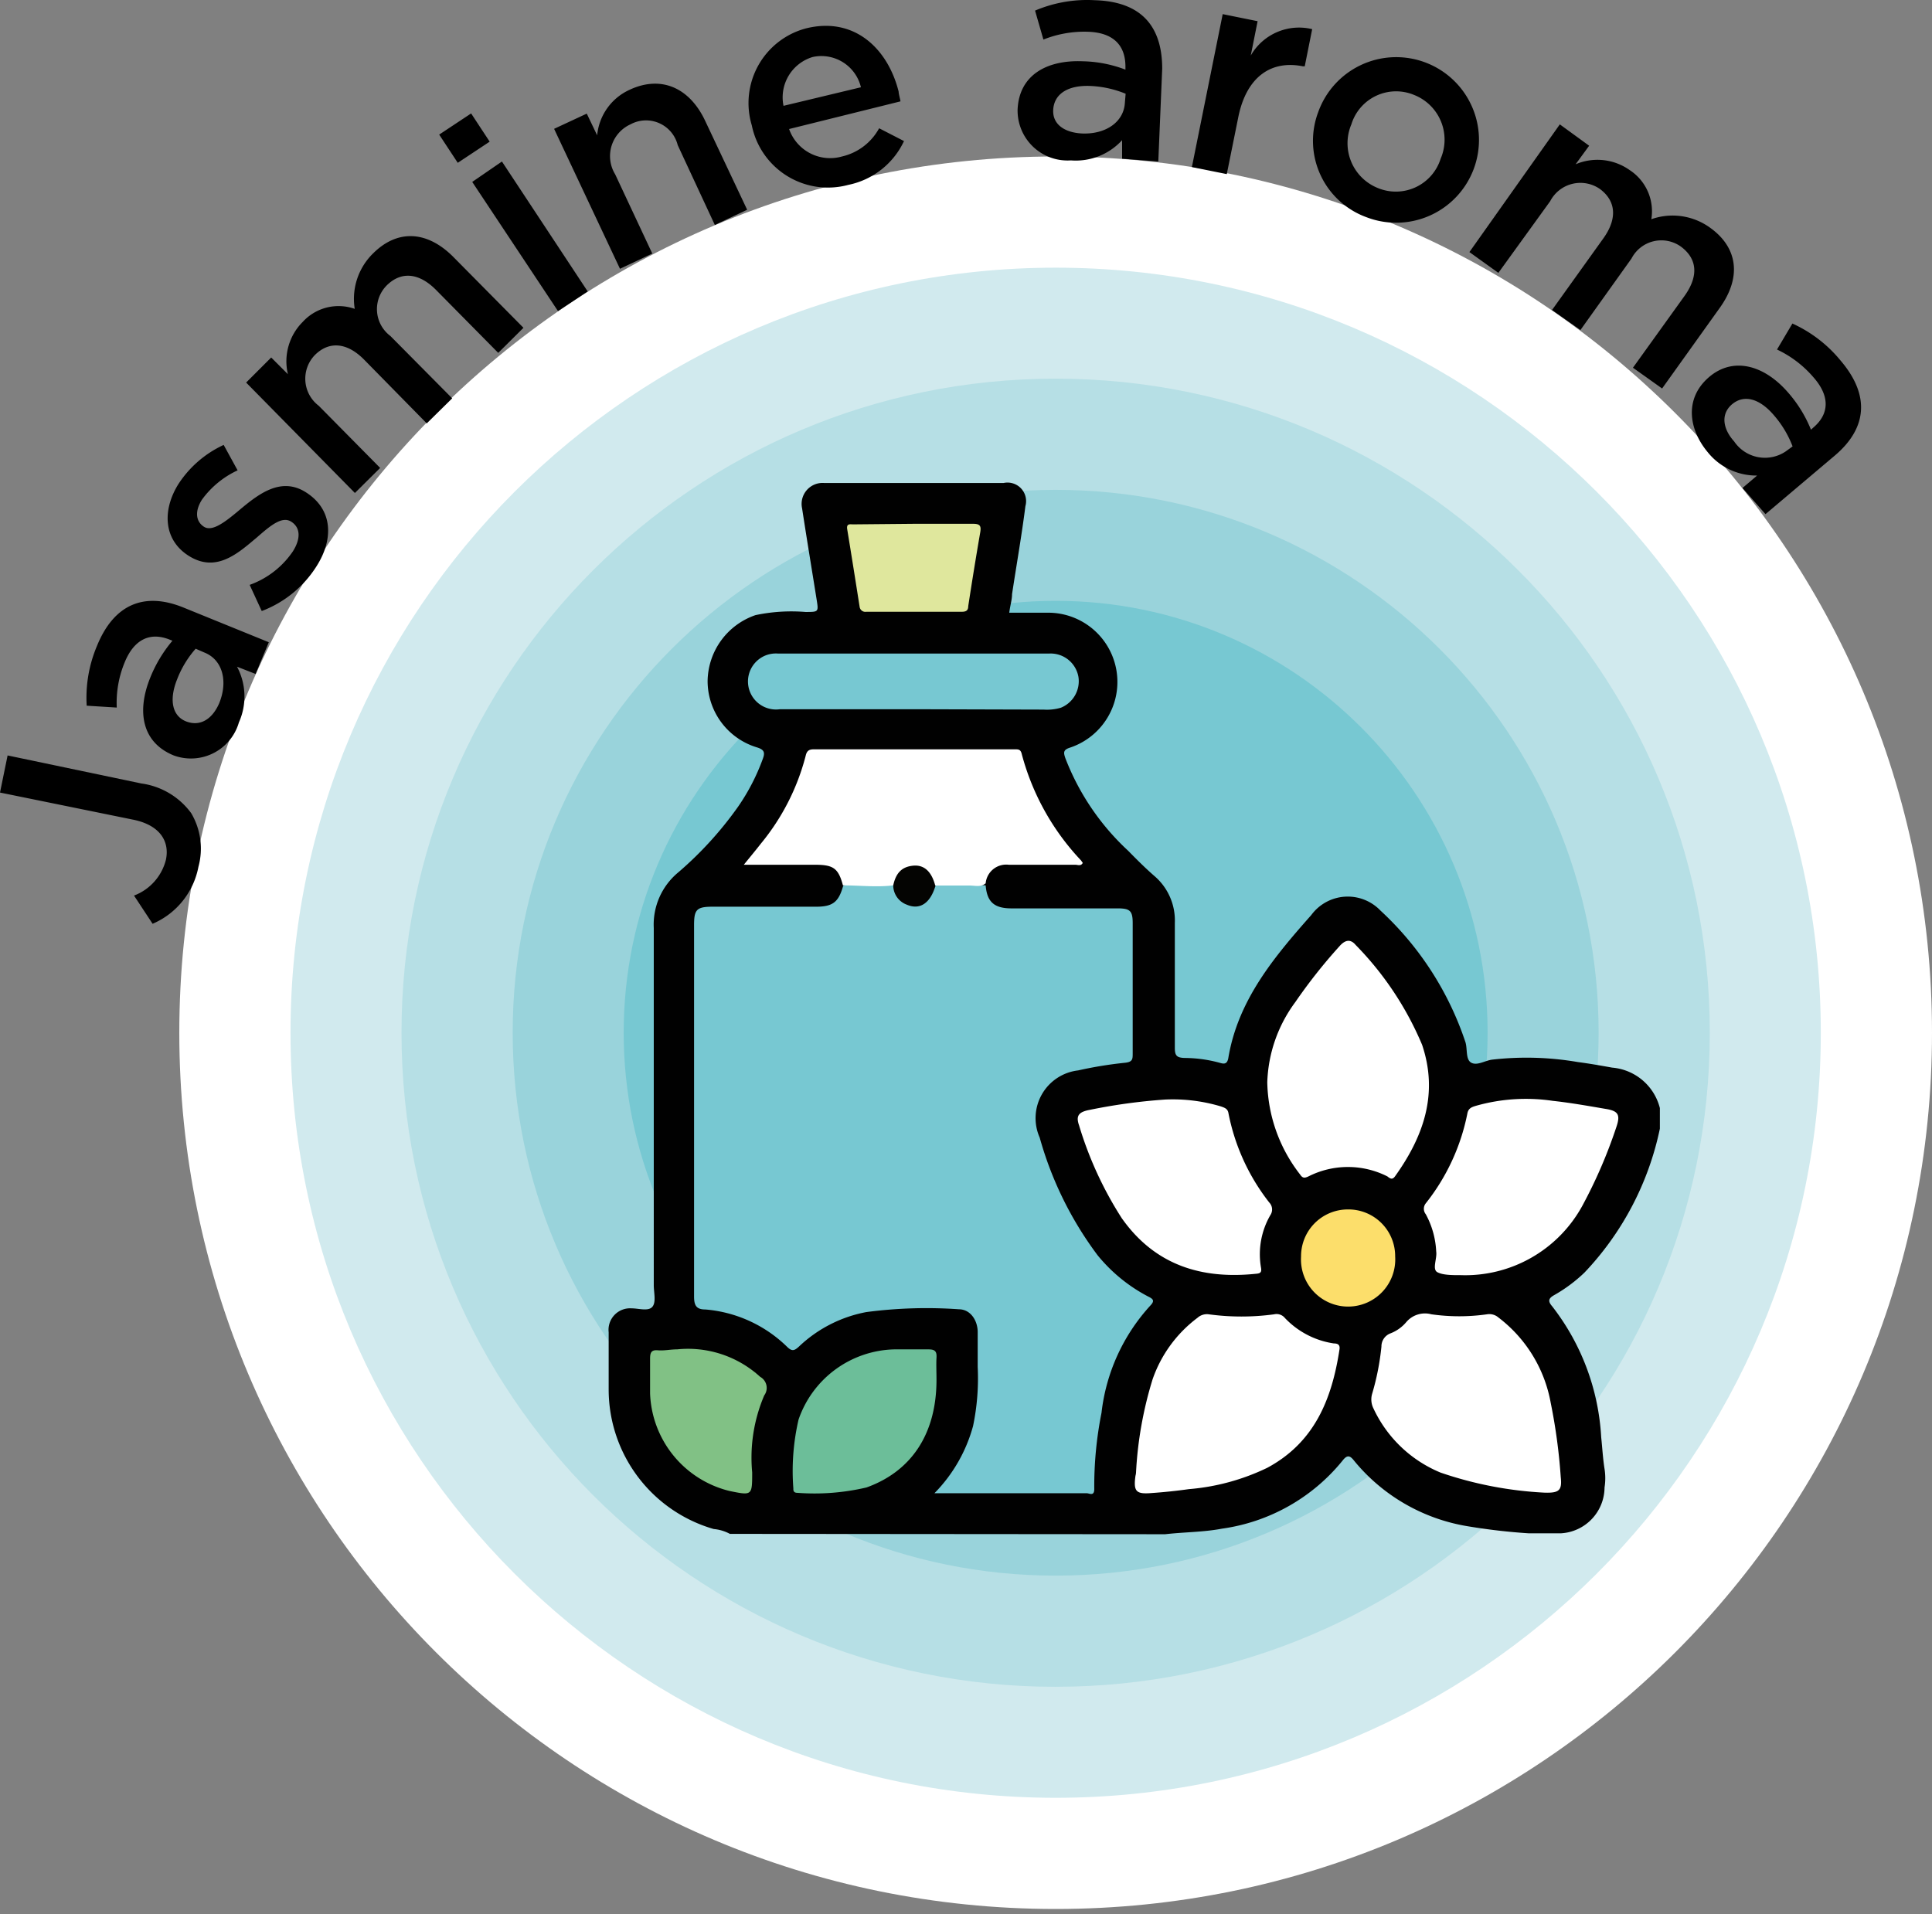 <svg width="110" height="109" fill="none" xmlns="http://www.w3.org/2000/svg"><rect width="100%" height="100%" fill="#808080" stroke="none"/><path d="M60.105 108.702c27.556 0 49.895-22.34 49.895-49.896S87.661 8.911 60.105 8.911c-27.557 0-49.896 22.339-49.896 49.895 0 27.557 22.34 49.896 49.896 49.896z" fill="#fff"/><path d="M8.688 52.602 7.63 50.996a2.948 2.948 0 0 0 1.817-2.04c.222-1.057-.348-1.976-1.87-2.283L0 45.13l.433-2.113 7.61 1.595a4.227 4.227 0 0 1 2.843 1.691 3.963 3.963 0 0 1 .412 3.055 4.428 4.428 0 0 1-2.61 3.245zM14.553 38.377l-1.057-.412a3.603 3.603 0 0 1 .106 3.17 2.842 2.842 0 0 1-3.71 1.882c-1.817-.74-2.113-2.505-1.342-4.418a7.672 7.672 0 0 1 1.268-2.114l-.158-.063c-1.131-.455-2.04 0-2.568 1.31a6.004 6.004 0 0 0-.444 2.558l-1.712-.106c-.07-1.16.129-2.321.58-3.392.984-2.431 2.738-3.087 4.926-2.199l4.862 1.977-.75 1.807zM11.14 36.94a5.76 5.76 0 0 0-1.056 1.743c-.476 1.184-.275 2.114.55 2.41.824.296 1.49-.211 1.849-1.057.507-1.247.19-2.462-.835-2.875l-.508-.221zM14.902 34.794l-.687-1.49a5.01 5.01 0 0 0 2.463-1.913c.465-.74.422-1.363-.106-1.691-.529-.328-1.205.254-1.966.92l-.127.105c-1.057.898-2.24 1.85-3.71.94-1.468-.908-1.542-2.61-.612-4.1a6.14 6.14 0 0 1 2.578-2.23l.793 1.448a5.21 5.21 0 0 0-2.03 1.67c-.422.666-.348 1.247.117 1.543.465.296 1.194-.264 1.976-.92l.138-.116c1.057-.877 2.293-1.797 3.667-.94 1.586.993 1.596 2.705.624 4.227a6.342 6.342 0 0 1-3.118 2.547zM14.014 21.784l1.427-1.427.951.951a3.17 3.17 0 0 1 .846-2.98 2.758 2.758 0 0 1 2.959-.74 3.615 3.615 0 0 1 1.057-3.17c1.363-1.353 3.054-1.311 4.576.232l3.974 4.016-1.437 1.427-3.54-3.583c-.984-.993-1.988-1.057-2.791-.275a1.913 1.913 0 0 0 .19 2.896l3.52 3.551-1.448 1.427-3.573-3.636c-.972-.982-1.987-1.056-2.79-.264a1.935 1.935 0 0 0 .212 2.896l3.498 3.54-1.438 1.427-6.193-6.288zM25.006 7.664l1.818-1.205 1.056 1.607-1.817 1.205-1.057-1.607zm1.881 2.695 1.691-1.162 4.883 7.398-1.691 1.12-4.883-7.356zM31.548 7.336l1.86-.866L34 7.706a3.17 3.17 0 0 1 1.839-2.59c1.796-.845 3.413-.126 4.301 1.745l2.4 5.083-1.84.867-2.113-4.545a1.859 1.859 0 0 0-2.695-1.183 1.986 1.986 0 0 0-.867 2.843l2.114 4.513-1.84.866-3.751-7.969zM42.804 7.136a4.398 4.398 0 0 1 3.075-5.517c2.738-.687 4.661 1.12 5.285 3.593 0 .127.095.454.105.56l-6.341 1.575A2.473 2.473 0 0 0 47.94 8.91a3.234 3.234 0 0 0 2.114-1.606l1.416.729a4.492 4.492 0 0 1-3.17 2.494 4.427 4.427 0 0 1-5.496-3.392zm6.214-2.167a2.315 2.315 0 0 0-2.748-1.723 2.399 2.399 0 0 0-1.66 2.78l4.408-1.057zM63.888 9.038V7.981a3.572 3.572 0 0 1-2.917 1.152 2.843 2.843 0 0 1-3.033-2.896c.085-1.955 1.649-2.832 3.71-2.748a7.218 7.218 0 0 1 2.43.476v-.17c0-1.225-.697-1.933-2.113-1.986a6.267 6.267 0 0 0-2.558.444L58.932.604a7.567 7.567 0 0 1 3.392-.592c2.674.074 3.847 1.501 3.847 3.9l-.222 5.285-2.06-.159zm.201-3.7a5.951 5.951 0 0 0-2.008-.443c-1.268-.053-2.05.444-2.114 1.332-.063.887.698 1.331 1.65 1.374 1.341.052 2.377-.656 2.43-1.765l.042-.497zM69.617.805l1.986.402-.39 1.955A3.17 3.17 0 0 1 74.71 1.66l-.423 2.114h-.116c-1.744-.349-3.17.539-3.657 2.843l-.666 3.297-1.987-.401 1.755-8.71zM75.049 6.396a4.714 4.714 0 1 1 2.748 5.971 4.629 4.629 0 0 1-2.748-5.971zm6.975 2.642a2.738 2.738 0 0 0-1.522-3.636 2.663 2.663 0 0 0-3.561 1.68 2.748 2.748 0 0 0 1.511 3.626 2.673 2.673 0 0 0 3.572-1.67zM88.81 7.083l1.67 1.215-.772 1.057a3.17 3.17 0 0 1 3.075.328 2.8 2.8 0 0 1 1.237 2.8 3.635 3.635 0 0 1 3.35.487c1.564 1.12 1.807 2.8.55 4.555l-3.287 4.597-1.66-1.183 2.939-4.09c.814-1.142.718-2.114-.201-2.801a1.914 1.914 0 0 0-2.822.676l-2.906 4.069-1.617-1.141 2.938-4.101c.792-1.12.697-2.114-.212-2.79a1.943 1.943 0 0 0-2.832.697l-2.949 4.08-1.649-1.184 5.147-7.271zM99.21 27.787l.834-.708a3.55 3.55 0 0 1-2.832-1.353c-1.057-1.279-1.321-3.012.063-4.227 1.385-1.216 3.171-.72 4.534.856a7.398 7.398 0 0 1 1.3 2.113l.127-.116c.941-.793.951-1.818 0-2.885a6.22 6.22 0 0 0-2.061-1.564l.877-1.48a7.603 7.603 0 0 1 2.748 2.114c1.702 1.997 1.48 3.857-.317 5.39l-3.963 3.35-1.31-1.49zm2.853-2.367a5.888 5.888 0 0 0-1.057-1.766c-.824-.972-1.712-1.204-2.389-.634-.676.571-.507 1.427.117 2.114a2.116 2.116 0 0 0 2.938.57l.391-.285z" fill="#000"/><path d="M60.105 102.371c24.06 0 43.564-19.504 43.564-43.565 0-24.06-19.504-43.564-43.564-43.564S16.54 34.746 16.54 58.806s19.505 43.565 43.565 43.565z" fill="#D1EAEE"/><path d="M60.105 96.05c20.57 0 37.244-16.674 37.244-37.244S80.674 21.562 60.105 21.562c-20.57 0-37.245 16.675-37.245 37.244 0 20.57 16.675 37.245 37.245 37.245z" fill="#B6DFE5"/><path d="M60.105 89.72c17.073 0 30.914-13.84 30.914-30.914 0-17.073-13.841-30.913-30.914-30.913S29.19 41.733 29.19 58.806 43.031 89.72 60.105 89.72z" fill="#99D3DB"/><path d="M60.105 83.4c13.582 0 24.593-11.01 24.593-24.594 0-13.582-11.01-24.593-24.593-24.593S35.51 45.223 35.51 58.806 46.522 83.4 60.105 83.4z" fill="#77C8D2"/><path d="M41.556 87.342a2.38 2.38 0 0 0-.919-.275 8.275 8.275 0 0 1-5.982-7.937v-3.265a1.226 1.226 0 0 1 1.31-1.364c.402 0 .941.18 1.174-.084.232-.265.084-.814.084-1.237V52.846a3.859 3.859 0 0 1 1.395-3.171 20.558 20.558 0 0 0 3.414-3.752 11.882 11.882 0 0 0 1.385-2.674c.148-.38.126-.56-.339-.697a3.952 3.952 0 0 1-2.79-3.763 4.027 4.027 0 0 1 2.727-3.762 9.868 9.868 0 0 1 2.843-.18c.76 0 .75 0 .634-.73-.275-1.722-.56-3.445-.824-5.167a1.194 1.194 0 0 1 1.247-1.448h10.23a1.057 1.057 0 0 1 1.237 1.32c-.211 1.67-.507 3.34-.76 5.01 0 .317-.107.645-.16 1.057h2.178a3.942 3.942 0 0 1 1.247 7.694c-.37.127-.328.296-.233.582a14.055 14.055 0 0 0 3.583 5.284c.476.486.962.972 1.47 1.416a3.33 3.33 0 0 1 1.183 2.685v7.123c0 .444.116.55.539.57.682.002 1.36.095 2.019.276.243.074.422.084.486-.265.55-3.308 2.61-5.76 4.724-8.148a2.577 2.577 0 0 1 3.942-.254 17.893 17.893 0 0 1 4.84 7.504c.117.402 0 .993.339 1.163.338.169.771-.127 1.173-.18 1.626-.187 3.27-.14 4.883.137.655.085 1.31.201 1.955.317a3.065 3.065 0 0 1 2.716 2.304v1.173a16.91 16.91 0 0 1-4.29 8.191 8.587 8.587 0 0 1-1.734 1.29c-.317.18-.36.338-.116.623a13.338 13.338 0 0 1 2.8 7.472c.064.603.096 1.205.19 1.797.055.35.055.707 0 1.057a2.632 2.632 0 0 1-2.472 2.61h-1.86a34.603 34.603 0 0 1-3.457-.401 10.569 10.569 0 0 1-6.468-3.73c-.232-.297-.39-.36-.666 0a10.748 10.748 0 0 1-6.859 3.867c-1.056.201-2.113.19-3.234.317l-24.784-.02z" fill="#010101"/><path d="M56.12 50.415c.074.93.476 1.3 1.427 1.31h6.077c.719 0 .867.138.867.846v7.398c0 .349 0 .507-.465.55-.889.093-1.77.237-2.642.433a2.736 2.736 0 0 0-2.188 3.826 20.24 20.24 0 0 0 3.297 6.7 9.216 9.216 0 0 0 2.875 2.347c.275.137.402.232.127.518a10.855 10.855 0 0 0-2.78 6.108 21.313 21.313 0 0 0-.412 4.344c0 .423-.285.233-.433.233h-8.667a8.719 8.719 0 0 0 2.199-3.826c.23-1.105.319-2.234.264-3.361v-1.987c0-.655-.402-1.29-1.057-1.3a26.313 26.313 0 0 0-5.284.159 7.6 7.6 0 0 0-3.837 1.965c-.264.243-.401.286-.687 0a7.536 7.536 0 0 0-4.64-2.113c-.517 0-.644-.233-.644-.74V52.687c0-.888.137-1.057 1.057-1.057h5.897c.94 0 1.279-.264 1.533-1.183.272-.144.584-.193.887-.138h1.892c.254 0 .254.264.307.444a.983.983 0 0 0 .898.708.972.972 0 0 0 .983-.57c.095-.18.158-.402.37-.497a20.496 20.496 0 0 1 2.78.02z" fill="#77C8D2"/><path d="M50.857 50.415c-.951.116-1.902 0-2.864 0-.254-.951-.529-1.163-1.511-1.173h-4.133c.36-.444.677-.825.973-1.205a12.947 12.947 0 0 0 2.547-4.989c.063-.285.18-.38.465-.38H57.78c.211 0 .338 0 .401.296a14.068 14.068 0 0 0 3.372 6.035l.095.137c-.106.2-.286.106-.412.106H57.44a1.174 1.174 0 0 0-1.32 1.056c-.286.244-.624.117-.952.127h-1.913c-.158-.063-.211-.211-.275-.348a.93.93 0 0 0-.877-.635.993.993 0 0 0-.983.582c-.063.19-.084.39-.264.39zM72.153 61.65a8.085 8.085 0 0 1 1.596-4.587c.764-1.112 1.6-2.17 2.505-3.171.285-.328.602-.476.93-.085a18.146 18.146 0 0 1 3.784 5.686c.94 2.79.084 5.221-1.544 7.494-.147.2-.264.137-.433 0a4.978 4.978 0 0 0-4.492 0c-.221.105-.338.105-.475-.106a8.793 8.793 0 0 1-1.87-5.232zM64.681 83.833c.094-1.793.41-3.568.94-5.284a7.398 7.398 0 0 1 2.558-3.509.804.804 0 0 1 .645-.2c1.234.168 2.486.168 3.72 0a.613.613 0 0 1 .613.21 4.808 4.808 0 0 0 2.79 1.449c.233 0 .36.084.317.348-.433 2.822-1.416 5.285-4.11 6.733a12.618 12.618 0 0 1-4.46 1.215 30.72 30.72 0 0 1-2.115.222c-.887.074-1.056-.074-.93-.983a.856.856 0 0 0 .032-.2zM87.954 84.996c-2.02-.1-4.017-.484-5.93-1.141a7.272 7.272 0 0 1-3.826-3.657 1.141 1.141 0 0 1-.073-.835c.26-.876.437-1.775.528-2.685a.792.792 0 0 1 .507-.75 2.21 2.21 0 0 0 .899-.634 1.394 1.394 0 0 1 1.437-.455c1.052.15 2.12.15 3.17 0a.791.791 0 0 1 .645.18 7.842 7.842 0 0 1 2.98 4.862c.284 1.395.474 2.807.571 4.227.085.761-.095.91-.908.888zM83.134 72.61c-.444 0-.993 0-1.3-.17-.306-.169 0-.782-.063-1.183a4.915 4.915 0 0 0-.592-2.114.497.497 0 0 1 0-.624 11.954 11.954 0 0 0 2.367-5.115c.053-.286.233-.36.476-.433a10.42 10.42 0 0 1 4.386-.286c.993.106 1.997.286 2.99.455.74.116.878.327.624 1.056a27.858 27.858 0 0 1-1.934 4.471 7.6 7.6 0 0 1-6.954 3.942zM66.34 62.611a9.51 9.51 0 0 1 3.171.391c.211.074.391.127.433.391a11.941 11.941 0 0 0 2.325 5.084.57.57 0 0 1 .064.708 4.45 4.45 0 0 0-.54 2.98c.064.317-.063.35-.316.37-3.108.317-5.74-.517-7.61-3.17a20.876 20.876 0 0 1-2.43-5.285c-.201-.57 0-.771.634-.887a32.317 32.317 0 0 1 4.27-.582z" fill="#fff"/><path d="M52.062 40.385H44.41a1.597 1.597 0 0 1-.785-3.077c.21-.077.435-.109.658-.094h15.473a1.606 1.606 0 0 1 1.649 1.353A1.628 1.628 0 0 1 60.4 40.3a2.812 2.812 0 0 1-.983.106l-7.356-.021z" fill="#77C8D2"/><path d="M53.32 78.57c0 3.076-1.427 5.21-3.985 6.13a12.97 12.97 0 0 1-3.931.306c-.17 0-.244-.073-.233-.243a12.967 12.967 0 0 1 .296-3.931 5.918 5.918 0 0 1 5.432-3.995h1.977c.39 0 .465.148.444.486-.022.338 0 .835 0 1.247z" fill="#6CBE99"/><path d="M38.544 76.837A6.087 6.087 0 0 1 43.28 78.4a.72.72 0 0 1 .233 1.057 9.016 9.016 0 0 0-.687 4.386c0 1.321 0 1.321-1.29 1.057a5.94 5.94 0 0 1-4.523-5.549v-1.987c0-.349.074-.507.444-.475.37.031.718-.053 1.088-.053z" fill="#81C185"/><path d="M52.02 29.827h3.392c.391 0 .455.127.402.465a219.115 219.115 0 0 0-.687 4.227c0 .254-.138.317-.37.317h-5.432a.329.329 0 0 1-.38-.274c-.233-1.48-.466-2.95-.709-4.429-.053-.338.17-.274.349-.274l3.435-.032z" fill="#DFE79D"/><path d="M76.74 68.868a2.661 2.661 0 0 1 2.695 2.684 2.684 2.684 0 1 1-5.358 0 2.663 2.663 0 0 1 2.663-2.684z" fill="#FCDE6B"/><path d="M50.857 50.415c.159-.74.518-1.057 1.12-1.12.603-.064 1.057.285 1.28 1.162-.297.983-.889 1.374-1.628 1.057a1.173 1.173 0 0 1-.772-1.1z" fill="#040402"/></svg>